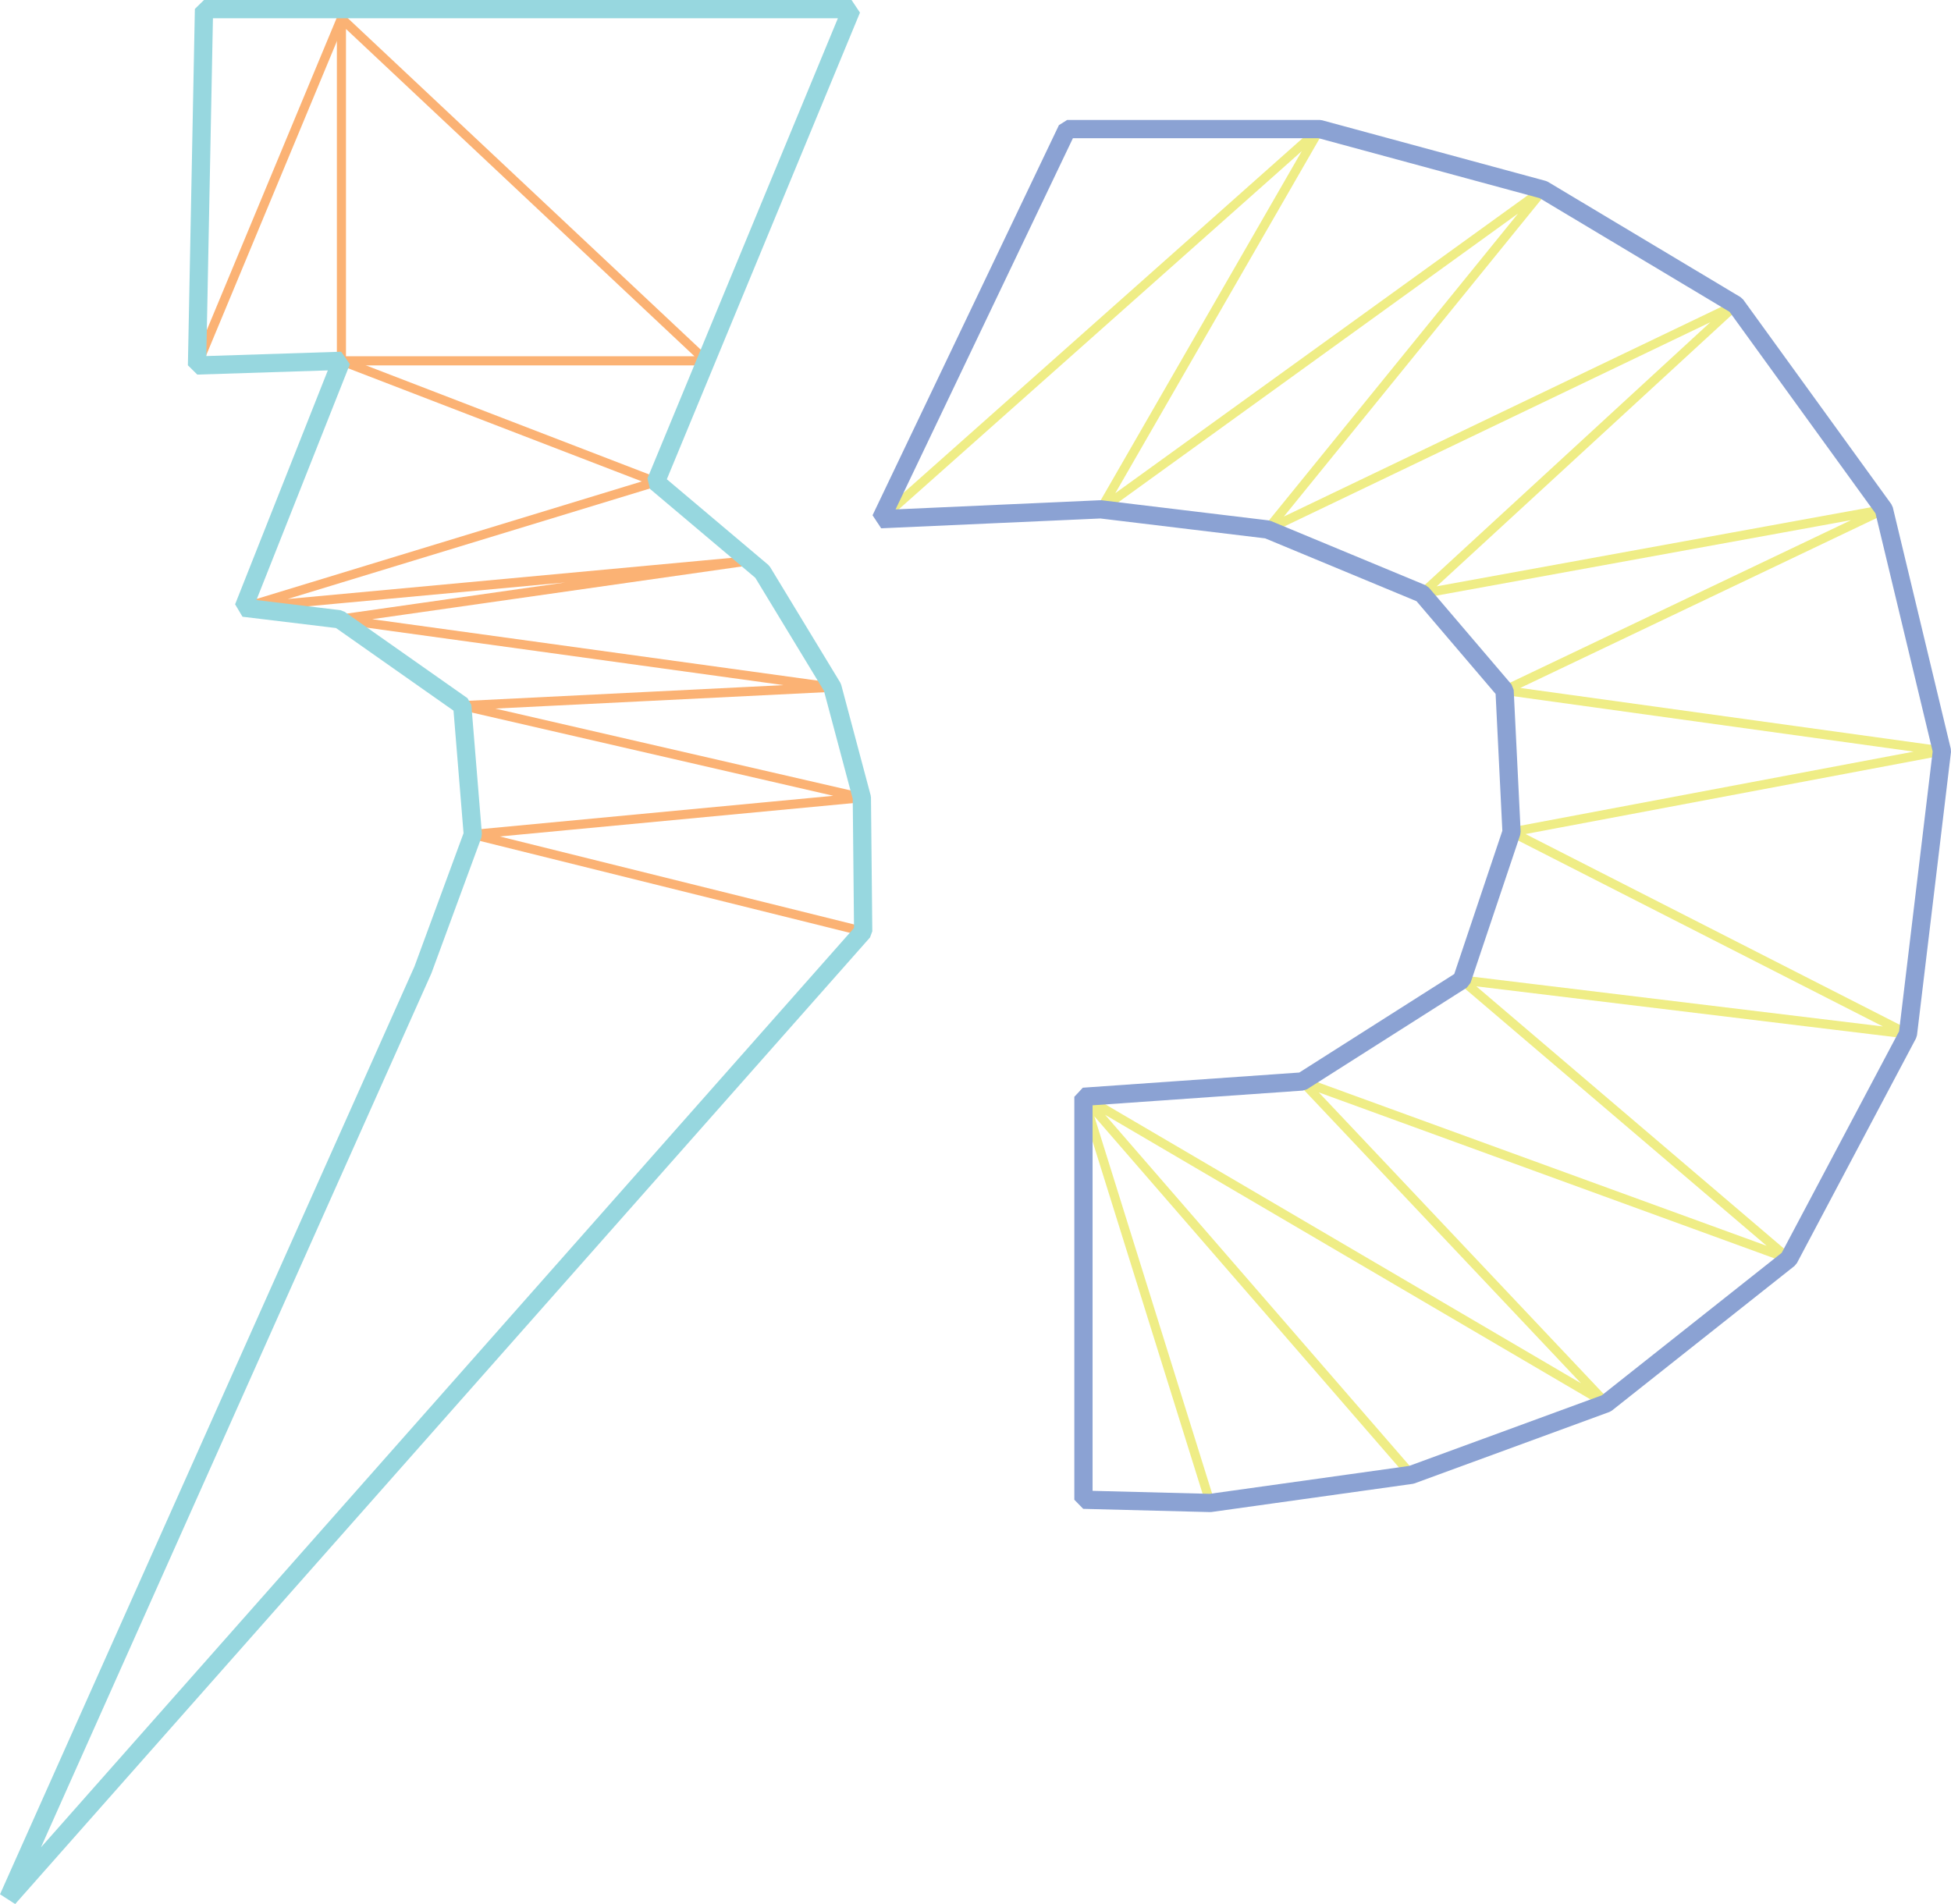 <?xml version="1.0" encoding="UTF-8"?>
<svg id="Layer_1" data-name="Layer 1" xmlns="http://www.w3.org/2000/svg" viewBox="0 0 427.71 417.45">
  <defs>
    <style>
      .cls-1 {
        stroke: #8ba2d3;
      }

      .cls-1, .cls-2, .cls-3, .cls-4 {
        fill: none;
        stroke-linecap: round;
        stroke-linejoin: bevel;
      }

      .cls-1, .cls-4 {
        stroke-width: 4px;
      }

      .cls-2 {
        stroke: #efed86;
      }

      .cls-2, .cls-3 {
        stroke-width: 2px;
      }

      .cls-3 {
        stroke: #fbb274;
      }

      .cls-4 {
        stroke: #97d7df;
      }
    </style>
  </defs>
  <g id="_3_wire" data-name="3_wire">
    <path class="cls-3" d="M43.19,80.13L74.85,4.04l-31.66,76.09Z"/>
    <g>
      <polygon class="cls-3" points="74.85 4.04 74.85 79.11 154.77 79.11 74.85 4.04"/>
      <polyline class="cls-3" points="74.85 79.11 143.78 105.66 53.4 133.23 164.27 122.95 74.4 135.77 182.49 150.68 101.34 154.71 188.94 174.89 103.65 182.95 189.23 204.21"/>
    </g>
  </g>
  <polyline id="D_wire" class="cls-2" points="237.52 240.47 265.32 329.52 309.41 323.35 237.52 240.47 352.14 307.69 285.48 237.11 392.17 275.98 320.48 214.86 418.27 226.72 331.37 182.42 425.72 164.64 329.84 151.36 413.01 111.71 311.75 130.15 380.54 66.86 277.87 116.08 338.33 41.59 241.31 111.67 289.32 28.3 193.09 113.83"/>
  <polygon id="_3" data-name="3" class="cls-4" points="44.72 2 186.68 2 143.78 105.66 167.12 125.36 182.49 150.68 188.94 174.89 189.23 204.21 1.83 416.13 92.72 212.64 103.65 182.95 101.34 154.71 74.4 135.77 53.4 133.23 74.85 79.11 43.19 80.13 44.72 2"/>
  <polygon id="D" class="cls-1" points="233.95 28.3 289.32 28.3 338.33 41.59 380.54 66.86 413.01 111.71 425.72 164.64 418.27 226.72 392.17 275.98 352.14 307.69 309.41 323.35 265.32 329.52 237.52 328.81 237.52 240.47 285.48 237.11 320.48 214.86 331.37 182.42 329.84 151.36 311.75 130.15 277.87 116.08 241.31 111.67 193.09 113.83 233.95 28.3"/>
</svg>